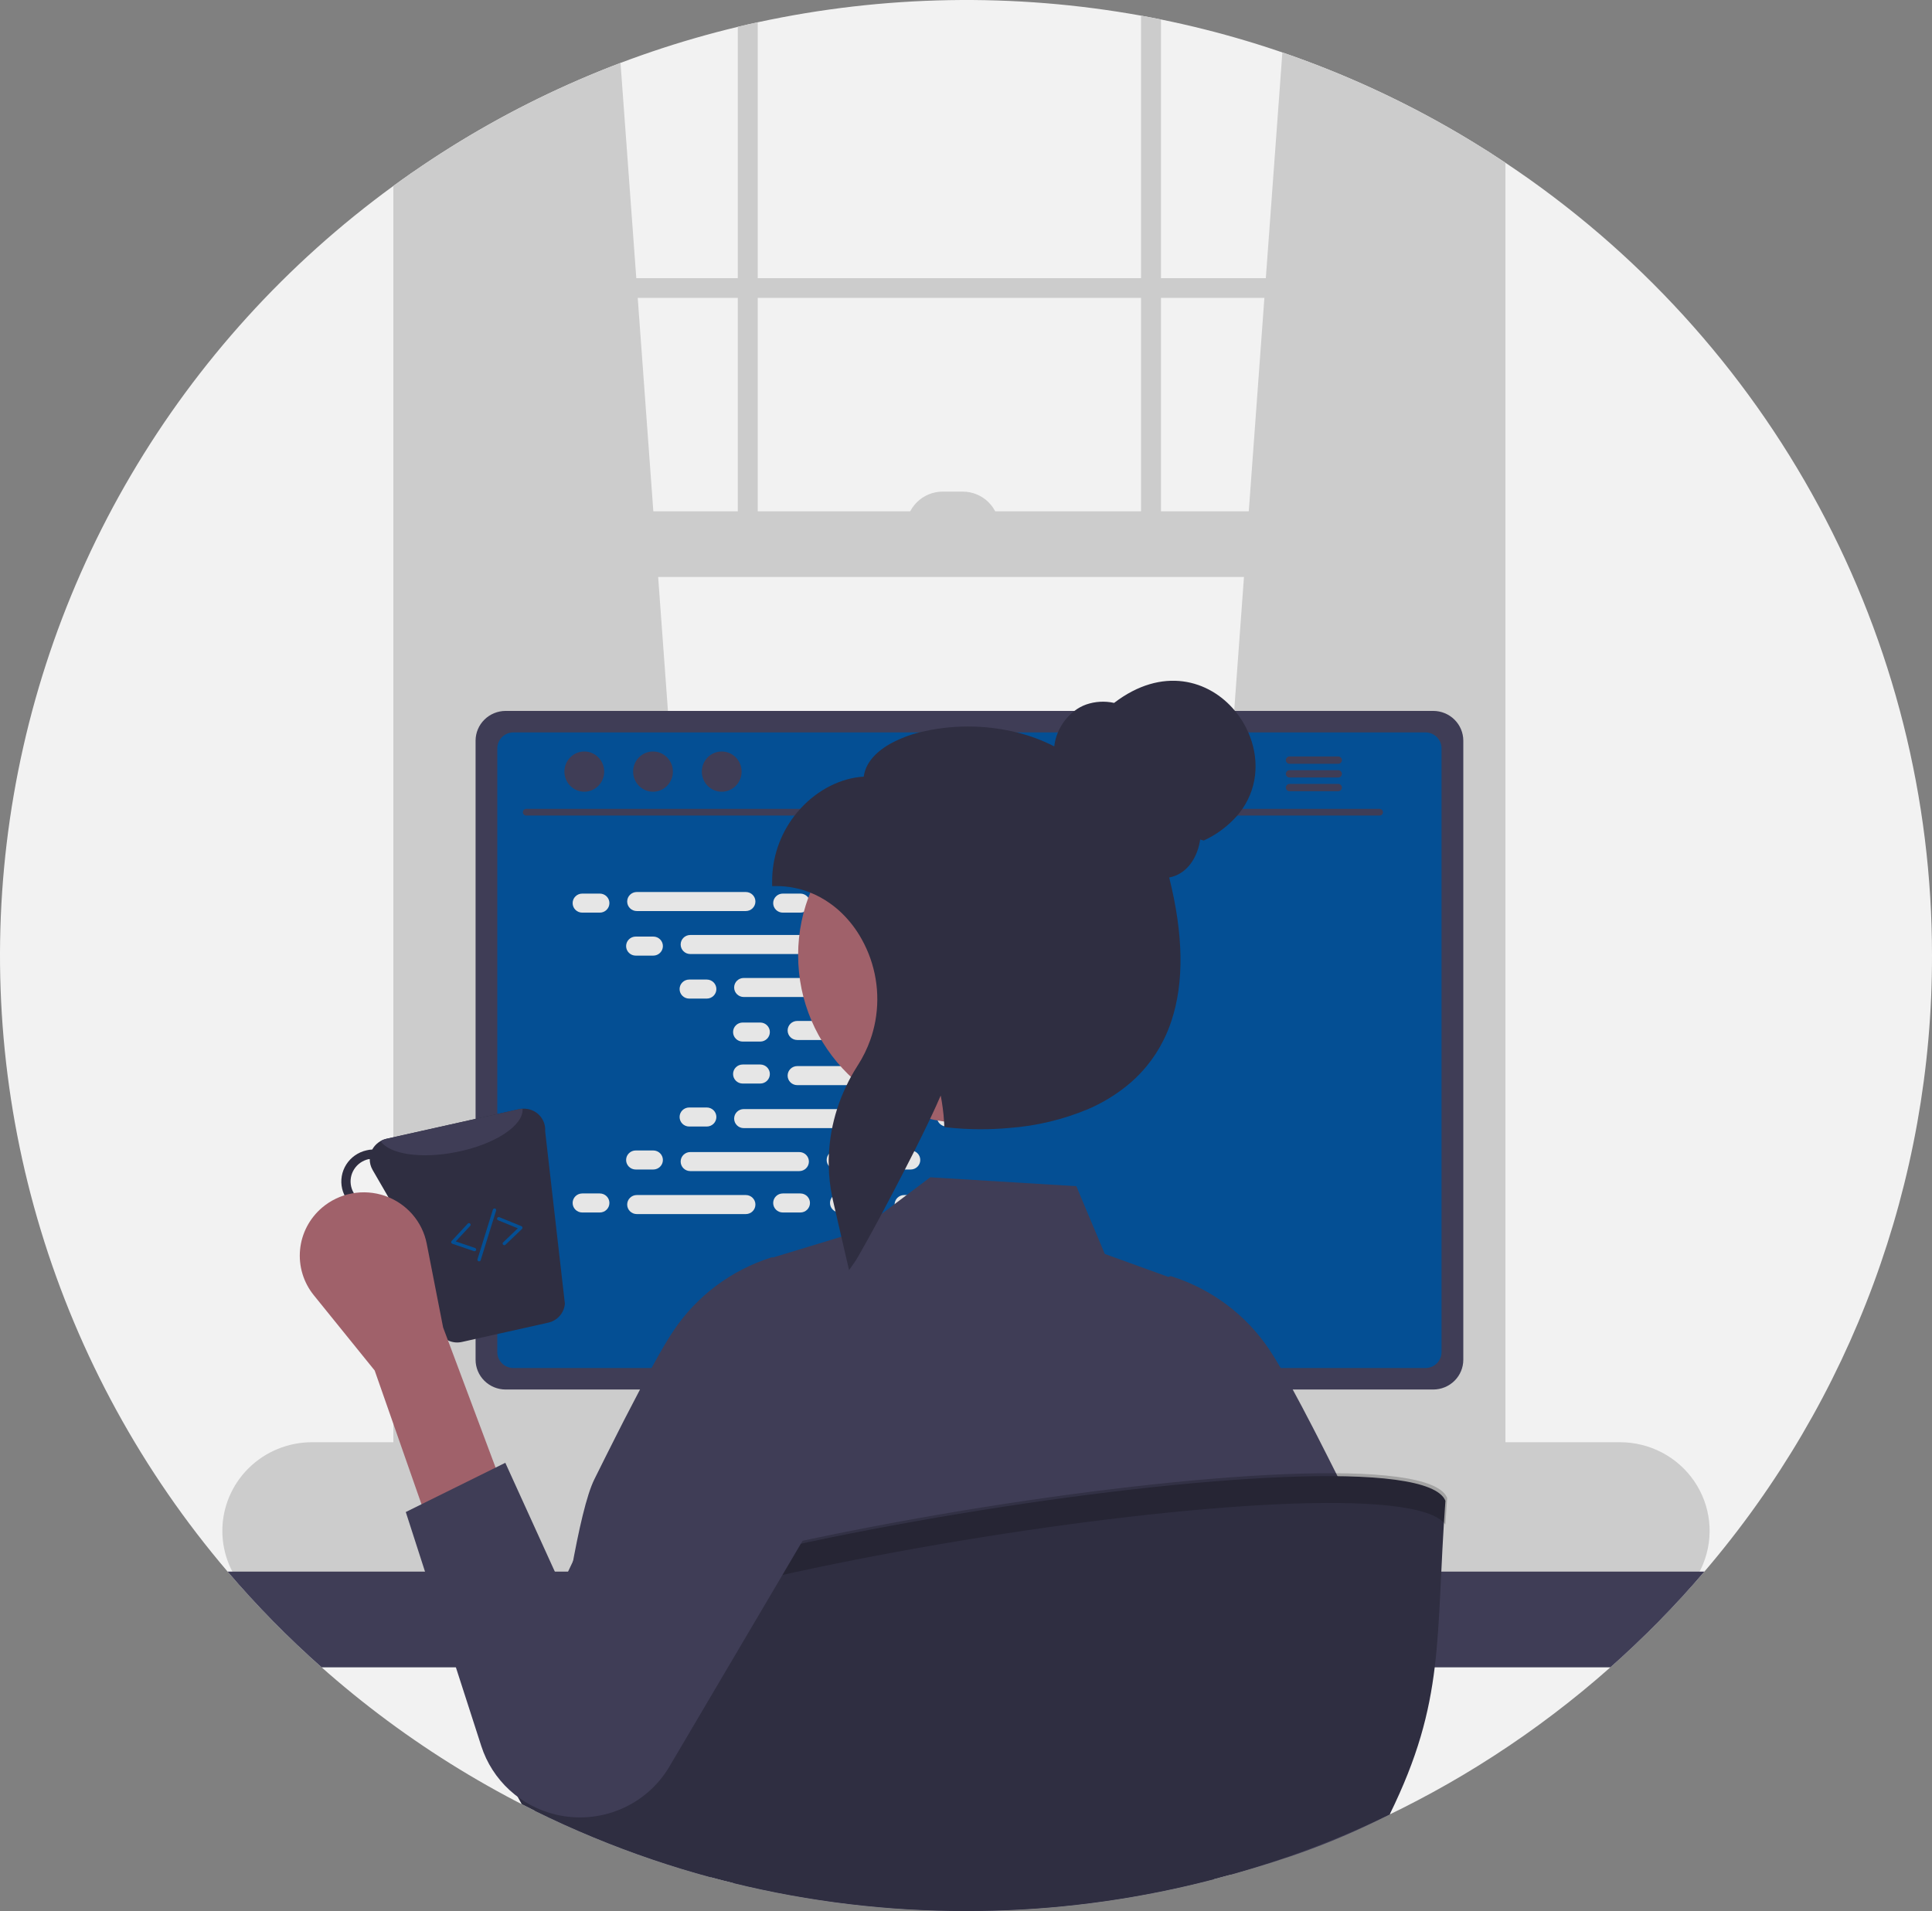 <svg width="556" height="550" viewBox="0 0 556 550" fill="none" xmlns="http://www.w3.org/2000/svg">
<rect x="0" y="0" width="556" height="550" fill="#808080" stroke="none"/>
<g clip-path="url(#clip0_2_37)">
<path d="M556 275C556.097 339.915 532.884 402.753 490.502 452.313C488.963 454.121 487.395 455.9 485.798 457.67C467.006 478.576 445.117 496.54 420.877 510.948C415.317 514.25 409.635 517.362 403.831 520.283C403.244 520.578 402.648 520.873 402.061 521.158C401.359 521.51 400.647 521.853 399.935 522.196C385.249 529.306 369.951 535.108 354.224 539.533C352.589 539.99 350.95 540.434 349.308 540.865C328.62 546.28 307.367 549.31 285.974 549.895C284.859 549.924 283.762 549.943 282.704 549.962C282.329 549.971 281.963 549.981 281.598 549.981C280.395 549.99 279.202 550 278 550C255.456 550.016 232.994 547.323 211.107 541.978C208.914 541.445 206.73 540.884 204.556 540.294C193.105 537.202 181.868 533.378 170.917 528.847C165.145 526.468 159.476 523.902 153.91 521.149C152.65 520.521 151.39 519.893 150.149 519.246C149.62 518.989 149.1 518.713 148.581 518.446C118.913 502.956 92.308 482.308 70.039 457.49C68.5 455.786 66.989 454.055 65.498 452.313C40.962 423.536 22.659 390.081 11.724 354.022C0.789 317.963 -2.546 280.067 1.926 242.682C6.398 205.296 18.581 169.216 37.722 136.678C56.863 104.139 82.552 75.834 113.201 53.516C114.778 52.364 116.366 51.222 117.972 50.109C118.289 49.89 118.607 49.671 118.924 49.452C147.151 29.894 178.832 15.741 212.328 7.727C214.233 7.26 216.138 6.823 218.062 6.413C254.343 -1.437 291.839 -2.087 328.377 4.501C330.291 4.853 332.205 5.215 334.11 5.605C367.307 12.34 398.968 25.058 427.514 43.125C428.149 43.524 428.784 43.924 429.419 44.343C430.698 45.161 431.977 45.998 433.238 46.845C471.052 71.993 502.03 105.959 523.439 145.748C544.848 185.537 556.03 229.926 556 275Z" fill="#F2F2F2"/>
<path d="M207.779 417.267L118.924 425.07L117.972 425.156V50.109C118.289 49.89 118.607 49.671 118.924 49.452C137.442 36.639 157.474 26.113 178.574 18.108L183.114 80.055L183.528 85.726L188.02 147.158L189.406 166.056L207.615 415.079L207.779 417.267Z" fill="#CCCCCC"/>
<path d="M427.514 43.125C428.149 43.524 428.784 43.924 429.419 44.343V425.156L427.514 424.984L339.622 417.267L339.785 415.079L357.995 166.056L359.38 147.158L363.872 85.726L364.286 80.055L369.047 15.092C389.581 22.133 409.205 31.542 427.514 43.125Z" fill="#CCCCCC"/>
<path d="M427.514 43.125V430.351C427.514 437.783 422.339 443.825 415.971 443.825H130.468C125.196 443.825 120.723 439.676 119.367 434.015C119.071 432.816 118.922 431.586 118.924 430.351V49.452C118.607 49.671 118.289 49.89 117.972 50.109C116.366 51.222 114.778 52.364 113.201 53.516V430.351C113.116 435.996 115.247 441.454 119.146 445.576C121.19 447.695 123.776 449.227 126.629 450.01C127.88 450.347 129.171 450.517 130.468 450.515H415.971C417.27 450.516 418.564 450.346 419.818 450.01C427.495 447.965 433.238 439.933 433.238 430.351V46.845C431.977 45.998 430.698 45.161 429.419 44.343C428.784 43.924 428.149 43.524 427.514 43.125Z" fill="#CCCCCC"/>
<path d="M430.378 80.058H116.063V85.729H430.378V80.058Z" fill="#CCCCCC"/>
<path d="M212.328 7.727C214.233 7.26 216.138 6.823 218.062 6.414V160.385H212.328V7.727Z" fill="#CCCCCC"/>
<path d="M328.377 4.501C330.291 4.853 332.205 5.215 334.11 5.605V160.385H328.377V4.501Z" fill="#CCCCCC"/>
<path d="M466.203 415.079H89.787C82.945 415.079 76.383 417.767 71.544 422.554C66.706 427.34 63.988 433.831 63.988 440.6C63.988 447.368 66.706 453.859 71.544 458.645C76.383 463.431 82.945 466.12 89.787 466.12H466.203C469.867 466.121 473.489 465.348 476.826 463.853C480.164 462.358 483.141 460.176 485.557 457.452C486.651 456.22 487.624 454.888 488.462 453.474C489.111 452.39 489.674 451.257 490.146 450.087C491.717 446.215 492.305 442.021 491.856 437.872C491.408 433.724 489.937 429.748 487.574 426.292C485.211 422.836 482.027 420.007 478.301 418.052C474.575 416.097 470.421 415.076 466.203 415.079Z" fill="#CCCCCC"/>
<path d="M430.378 147.157H117.973V166.058H430.378V147.157Z" fill="#CCCCCC"/>
<path d="M271.31 141.487H277.042C278.422 141.487 279.788 141.756 281.063 142.278C282.338 142.801 283.497 143.566 284.473 144.532C285.449 145.497 286.223 146.643 286.751 147.904C287.279 149.166 287.551 150.517 287.551 151.883H260.801C260.801 149.125 261.908 146.481 263.879 144.532C265.849 142.582 268.523 141.487 271.31 141.487Z" fill="#CCCCCC"/>
<path d="M490.502 452.313C482.145 462.108 473.106 471.313 463.452 479.861H92.548C82.894 471.313 73.855 462.108 65.498 452.313H490.502Z" fill="#3F3D56"/>
<path d="M309.051 356.901H246.602C246.266 356.897 245.931 356.948 245.612 357.053C244.934 357.26 244.341 357.677 243.92 358.242C243.499 358.807 243.273 359.491 243.274 360.193V457.785H312.389V360.193C312.389 359.76 312.302 359.331 312.134 358.931C311.966 358.531 311.72 358.168 311.41 357.862C311.1 357.557 310.732 357.314 310.327 357.149C309.923 356.984 309.489 356.9 309.051 356.901ZM285.417 405.049C285.419 406.632 284.891 408.171 283.916 409.427C282.985 410.645 281.692 411.543 280.218 411.995C278.743 412.447 277.163 412.431 275.699 411.947C274.235 411.464 272.961 410.538 272.057 409.301C271.153 408.063 270.665 406.576 270.66 405.049V393.726C270.678 391.802 271.464 389.963 272.845 388.609C274.227 387.254 276.093 386.495 278.038 386.495C279.983 386.495 281.85 387.254 283.232 388.609C284.613 389.963 285.399 391.802 285.417 393.726V405.049Z" fill="#2F2E41"/>
<path d="M243.062 454.663V464.074C243.062 464.562 243.258 465.031 243.605 465.376C243.953 465.722 244.426 465.918 244.919 465.92H310.744C311.237 465.916 311.708 465.72 312.056 465.375C312.404 465.029 312.599 464.562 312.601 464.074V454.663H243.062Z" fill="#3F3D56"/>
<path d="M412.46 204.604H145.522C143.228 204.607 141.029 205.509 139.407 207.112C137.784 208.715 136.87 210.89 136.865 213.158V391.347C136.866 393.618 137.779 395.795 139.402 397.401C141.025 399.006 143.226 399.909 145.522 399.911H412.46C414.755 399.909 416.956 399.006 418.579 397.401C420.203 395.795 421.115 393.618 421.117 391.347V213.158C421.112 210.89 420.197 208.715 418.575 207.112C416.952 205.509 414.753 204.607 412.46 204.604Z" fill="#3F3D56"/>
<path d="M410.228 210.789H147.744C146.516 210.792 145.339 211.276 144.472 212.136C143.604 212.996 143.117 214.161 143.117 215.375V389.149C143.119 390.362 143.607 391.525 144.475 392.383C145.342 393.241 146.518 393.724 147.744 393.726H410.228C411.454 393.724 412.63 393.241 413.497 392.383C414.365 391.525 414.853 390.362 414.855 389.149V215.375C414.855 214.161 414.368 212.996 413.5 212.136C412.633 211.276 411.456 210.792 410.228 210.789Z" fill="#044F94"/>
<path d="M361.919 465.768L359.495 454.378C359.395 453.914 359.179 453.481 358.866 453.121C358.554 452.76 358.155 452.482 357.706 452.313C357.381 452.187 357.035 452.123 356.686 452.123H205.364C205.015 452.123 204.669 452.187 204.344 452.313C203.896 452.482 203.497 452.76 203.184 453.121C202.872 453.481 202.656 453.914 202.555 454.378L200.131 465.768C200.043 466.182 200.05 466.609 200.151 467.02C200.251 467.43 200.443 467.814 200.712 468.142C200.981 468.47 201.32 468.735 201.706 468.917C202.091 469.099 202.513 469.193 202.94 469.194H359.101C359.529 469.196 359.953 469.102 360.339 468.919C360.726 468.736 361.065 468.469 361.333 468.138C361.602 467.811 361.795 467.428 361.896 467.018C361.998 466.609 362.006 466.181 361.919 465.768Z" fill="#2F2E41"/>
<path d="M210.813 454.174H206.943C206.683 454.174 206.473 454.382 206.473 454.639V456.564C206.473 456.821 206.683 457.029 206.943 457.029H210.813C211.073 457.029 211.283 456.821 211.283 456.564V454.639C211.283 454.382 211.073 454.174 210.813 454.174Z" fill="#3F3D56"/>
<path d="M220.433 454.174H216.562C216.303 454.174 216.093 454.382 216.093 454.639V456.564C216.093 456.821 216.303 457.029 216.562 457.029H220.433C220.692 457.029 220.902 456.821 220.902 456.564V454.639C220.902 454.382 220.692 454.174 220.433 454.174Z" fill="#3F3D56"/>
<path d="M230.052 454.174H226.182C225.922 454.174 225.712 454.382 225.712 454.639V456.564C225.712 456.821 225.922 457.029 226.182 457.029H230.052C230.311 457.029 230.522 456.821 230.522 456.564V454.639C230.522 454.382 230.311 454.174 230.052 454.174Z" fill="#3F3D56"/>
<path d="M239.671 454.174H235.801C235.542 454.174 235.331 454.382 235.331 454.639V456.564C235.331 456.821 235.542 457.029 235.801 457.029H239.671C239.931 457.029 240.141 456.821 240.141 456.564V454.639C240.141 454.382 239.931 454.174 239.671 454.174Z" fill="#3F3D56"/>
<path d="M249.291 454.174H245.42C245.161 454.174 244.951 454.382 244.951 454.639V456.564C244.951 456.821 245.161 457.029 245.42 457.029H249.291C249.55 457.029 249.76 456.821 249.76 456.564V454.639C249.76 454.382 249.55 454.174 249.291 454.174Z" fill="#3F3D56"/>
<path d="M258.91 454.174H255.04C254.78 454.174 254.57 454.382 254.57 454.639V456.564C254.57 456.821 254.78 457.029 255.04 457.029H258.91C259.17 457.029 259.38 456.821 259.38 456.564V454.639C259.38 454.382 259.17 454.174 258.91 454.174Z" fill="#3F3D56"/>
<path d="M268.53 454.174H264.659C264.4 454.174 264.189 454.382 264.189 454.639V456.564C264.189 456.821 264.4 457.029 264.659 457.029H268.53C268.789 457.029 268.999 456.821 268.999 456.564V454.639C268.999 454.382 268.789 454.174 268.53 454.174Z" fill="#3F3D56"/>
<path d="M278.149 454.174H274.278C274.019 454.174 273.809 454.382 273.809 454.639V456.564C273.809 456.821 274.019 457.029 274.278 457.029H278.149C278.408 457.029 278.619 456.821 278.619 456.564V454.639C278.619 454.382 278.408 454.174 278.149 454.174Z" fill="#3F3D56"/>
<path d="M287.768 454.174H283.898C283.638 454.174 283.428 454.382 283.428 454.639V456.564C283.428 456.821 283.638 457.029 283.898 457.029H287.768C288.028 457.029 288.238 456.821 288.238 456.564V454.639C288.238 454.382 288.028 454.174 287.768 454.174Z" fill="#3F3D56"/>
<path d="M297.388 454.174H293.517C293.258 454.174 293.048 454.382 293.048 454.639V456.564C293.048 456.821 293.258 457.029 293.517 457.029H297.388C297.647 457.029 297.857 456.821 297.857 456.564V454.639C297.857 454.382 297.647 454.174 297.388 454.174Z" fill="#3F3D56"/>
<path d="M307.007 454.174H303.137C302.877 454.174 302.667 454.382 302.667 454.639V456.564C302.667 456.821 302.877 457.029 303.137 457.029H307.007C307.266 457.029 307.477 456.821 307.477 456.564V454.639C307.477 454.382 307.266 454.174 307.007 454.174Z" fill="#3F3D56"/>
<path d="M316.626 454.174H312.756C312.497 454.174 312.286 454.382 312.286 454.639V456.564C312.286 456.821 312.497 457.029 312.756 457.029H316.626C316.886 457.029 317.096 456.821 317.096 456.564V454.639C317.096 454.382 316.886 454.174 316.626 454.174Z" fill="#3F3D56"/>
<path d="M326.246 454.174H322.375C322.116 454.174 321.906 454.382 321.906 454.639V456.564C321.906 456.821 322.116 457.029 322.375 457.029H326.246C326.505 457.029 326.715 456.821 326.715 456.564V454.639C326.715 454.382 326.505 454.174 326.246 454.174Z" fill="#3F3D56"/>
<path d="M335.865 454.174H331.995C331.735 454.174 331.525 454.382 331.525 454.639V456.564C331.525 456.821 331.735 457.029 331.995 457.029H335.865C336.125 457.029 336.335 456.821 336.335 456.564V454.639C336.335 454.382 336.125 454.174 335.865 454.174Z" fill="#3F3D56"/>
<path d="M345.485 454.174H341.614C341.355 454.174 341.144 454.382 341.144 454.639V456.564C341.144 456.821 341.355 457.029 341.614 457.029H345.485C345.744 457.029 345.954 456.821 345.954 456.564V454.639C345.954 454.382 345.744 454.174 345.485 454.174Z" fill="#3F3D56"/>
<path d="M355.104 454.174H351.233C350.974 454.174 350.764 454.382 350.764 454.639V456.564C350.764 456.821 350.974 457.029 351.233 457.029H355.104C355.363 457.029 355.574 456.821 355.574 456.564V454.639C355.574 454.382 355.363 454.174 355.104 454.174Z" fill="#3F3D56"/>
<path d="M210.7 458.932H206.829C206.57 458.932 206.36 459.14 206.36 459.397V461.322C206.36 461.579 206.57 461.787 206.829 461.787H210.7C210.959 461.787 211.169 461.579 211.169 461.322V459.397C211.169 459.14 210.959 458.932 210.7 458.932Z" fill="#3F3D56"/>
<path d="M220.319 458.932H216.449C216.189 458.932 215.979 459.14 215.979 459.397V461.322C215.979 461.579 216.189 461.787 216.449 461.787H220.319C220.578 461.787 220.789 461.579 220.789 461.322V459.397C220.789 459.14 220.578 458.932 220.319 458.932Z" fill="#3F3D56"/>
<path d="M229.938 458.932H226.068C225.809 458.932 225.598 459.14 225.598 459.397V461.322C225.598 461.579 225.809 461.787 226.068 461.787H229.938C230.198 461.787 230.408 461.579 230.408 461.322V459.397C230.408 459.14 230.198 458.932 229.938 458.932Z" fill="#3F3D56"/>
<path d="M239.558 458.932H235.687C235.428 458.932 235.218 459.14 235.218 459.397V461.322C235.218 461.579 235.428 461.787 235.687 461.787H239.558C239.817 461.787 240.027 461.579 240.027 461.322V459.397C240.027 459.14 239.817 458.932 239.558 458.932Z" fill="#3F3D56"/>
<path d="M249.177 458.932H245.307C245.047 458.932 244.837 459.14 244.837 459.397V461.322C244.837 461.579 245.047 461.787 245.307 461.787H249.177C249.436 461.787 249.647 461.579 249.647 461.322V459.397C249.647 459.14 249.436 458.932 249.177 458.932Z" fill="#3F3D56"/>
<path d="M258.797 458.932H254.926C254.667 458.932 254.456 459.14 254.456 459.397V461.322C254.456 461.579 254.667 461.787 254.926 461.787H258.797C259.056 461.787 259.266 461.579 259.266 461.322V459.397C259.266 459.14 259.056 458.932 258.797 458.932Z" fill="#3F3D56"/>
<path d="M268.416 458.932H264.545C264.286 458.932 264.076 459.14 264.076 459.397V461.322C264.076 461.579 264.286 461.787 264.545 461.787H268.416C268.675 461.787 268.885 461.579 268.885 461.322V459.397C268.885 459.14 268.675 458.932 268.416 458.932Z" fill="#3F3D56"/>
<path d="M278.035 458.932H274.165C273.905 458.932 273.695 459.14 273.695 459.397V461.322C273.695 461.579 273.905 461.787 274.165 461.787H278.035C278.295 461.787 278.505 461.579 278.505 461.322V459.397C278.505 459.14 278.295 458.932 278.035 458.932Z" fill="#3F3D56"/>
<path d="M287.655 458.932H283.784C283.525 458.932 283.315 459.14 283.315 459.397V461.322C283.315 461.579 283.525 461.787 283.784 461.787H287.655C287.914 461.787 288.124 461.579 288.124 461.322V459.397C288.124 459.14 287.914 458.932 287.655 458.932Z" fill="#3F3D56"/>
<path d="M297.274 458.932H293.404C293.144 458.932 292.934 459.14 292.934 459.397V461.322C292.934 461.579 293.144 461.787 293.404 461.787H297.274C297.533 461.787 297.744 461.579 297.744 461.322V459.397C297.744 459.14 297.533 458.932 297.274 458.932Z" fill="#3F3D56"/>
<path d="M306.893 458.932H303.023C302.764 458.932 302.553 459.14 302.553 459.397V461.322C302.553 461.579 302.764 461.787 303.023 461.787H306.893C307.153 461.787 307.363 461.579 307.363 461.322V459.397C307.363 459.14 307.153 458.932 306.893 458.932Z" fill="#3F3D56"/>
<path d="M316.513 458.932H312.642C312.383 458.932 312.173 459.14 312.173 459.397V461.322C312.173 461.579 312.383 461.787 312.642 461.787H316.513C316.772 461.787 316.982 461.579 316.982 461.322V459.397C316.982 459.14 316.772 458.932 316.513 458.932Z" fill="#3F3D56"/>
<path d="M326.132 458.932H322.262C322.002 458.932 321.792 459.14 321.792 459.397V461.322C321.792 461.579 322.002 461.787 322.262 461.787H326.132C326.391 461.787 326.602 461.579 326.602 461.322V459.397C326.602 459.14 326.391 458.932 326.132 458.932Z" fill="#3F3D56"/>
<path d="M335.752 458.932H331.881C331.622 458.932 331.411 459.14 331.411 459.397V461.322C331.411 461.579 331.622 461.787 331.881 461.787H335.752C336.011 461.787 336.221 461.579 336.221 461.322V459.397C336.221 459.14 336.011 458.932 335.752 458.932Z" fill="#3F3D56"/>
<path d="M345.371 458.932H341.5C341.241 458.932 341.031 459.14 341.031 459.397V461.322C341.031 461.579 341.241 461.787 341.5 461.787H345.371C345.63 461.787 345.841 461.579 345.841 461.322V459.397C345.841 459.14 345.63 458.932 345.371 458.932Z" fill="#3F3D56"/>
<path d="M354.99 458.932H351.12C350.86 458.932 350.65 459.14 350.65 459.397V461.322C350.65 461.579 350.86 461.787 351.12 461.787H354.99C355.25 461.787 355.46 461.579 355.46 461.322V459.397C355.46 459.14 355.25 458.932 354.99 458.932Z" fill="#3F3D56"/>
<path d="M290.54 464.641H253.002C252.743 464.641 252.533 464.849 252.533 465.106V467.031C252.533 467.288 252.743 467.496 253.002 467.496H290.54C290.8 467.496 291.01 467.288 291.01 467.031V465.106C291.01 464.849 290.8 464.641 290.54 464.641Z" fill="#3F3D56"/>
<path d="M397.038 234.727H151.433C151.178 234.721 150.935 234.617 150.756 234.437C150.577 234.256 150.477 234.013 150.477 233.761C150.477 233.508 150.577 233.266 150.756 233.085C150.935 232.904 151.178 232.8 151.433 232.795H397.038C397.293 232.8 397.536 232.904 397.715 233.085C397.893 233.266 397.993 233.508 397.993 233.761C397.993 234.013 397.893 234.256 397.715 234.437C397.536 234.617 397.293 234.721 397.038 234.727Z" fill="#3F3D56"/>
<path d="M168.151 227.862C171.313 227.862 173.875 225.27 173.875 222.073C173.875 218.876 171.313 216.285 168.151 216.285C164.99 216.285 162.428 218.876 162.428 222.073C162.428 225.27 164.99 227.862 168.151 227.862Z" fill="#3F3D56"/>
<path d="M187.925 227.862C191.086 227.862 193.649 225.27 193.649 222.073C193.649 218.876 191.086 216.285 187.925 216.285C184.764 216.285 182.201 218.876 182.201 222.073C182.201 225.27 184.764 227.862 187.925 227.862Z" fill="#3F3D56"/>
<path d="M207.699 227.862C210.86 227.862 213.423 225.27 213.423 222.073C213.423 218.876 210.86 216.285 207.699 216.285C204.537 216.285 201.975 218.876 201.975 222.073C201.975 225.27 204.537 227.862 207.699 227.862Z" fill="#3F3D56"/>
<path d="M385.131 217.716H371.087C370.809 217.723 370.545 217.836 370.351 218.033C370.157 218.229 370.048 218.493 370.048 218.768C370.048 219.042 370.157 219.306 370.351 219.503C370.545 219.699 370.809 219.813 371.087 219.819H385.131C385.41 219.815 385.677 219.703 385.873 219.506C386.069 219.309 386.179 219.044 386.179 218.768C386.179 218.491 386.069 218.226 385.873 218.029C385.677 217.833 385.41 217.72 385.131 217.716Z" fill="#3F3D56"/>
<path d="M385.131 221.665H371.087C370.809 221.671 370.544 221.785 370.35 221.981C370.156 222.178 370.047 222.442 370.047 222.717C370.047 222.992 370.156 223.256 370.35 223.452C370.544 223.649 370.809 223.762 371.087 223.768H385.131C385.411 223.765 385.678 223.653 385.874 223.456C386.071 223.259 386.181 222.993 386.181 222.717C386.181 222.44 386.071 222.174 385.874 221.978C385.678 221.781 385.411 221.669 385.131 221.665Z" fill="#3F3D56"/>
<path d="M385.131 225.614H371.087C370.809 225.621 370.545 225.734 370.351 225.931C370.157 226.127 370.048 226.391 370.048 226.666C370.048 226.94 370.157 227.204 370.351 227.401C370.545 227.597 370.809 227.711 371.087 227.717H385.131C385.41 227.713 385.677 227.601 385.873 227.404C386.069 227.207 386.179 226.942 386.179 226.666C386.179 226.389 386.069 226.124 385.873 225.927C385.677 225.731 385.41 225.618 385.131 225.614Z" fill="#3F3D56"/>
<path d="M172.61 257.18H167.564C166.034 257.18 164.794 258.407 164.794 259.921C164.794 261.434 166.034 262.661 167.564 262.661H172.61C174.14 262.661 175.381 261.434 175.381 259.921C175.381 258.407 174.14 257.18 172.61 257.18Z" fill="#E6E6E6"/>
<path d="M230.327 257.18H225.28C223.75 257.18 222.51 258.407 222.51 259.921C222.51 261.434 223.75 262.661 225.28 262.661H230.327C231.857 262.661 233.097 261.434 233.097 259.921C233.097 258.407 231.857 257.18 230.327 257.18Z" fill="#E6E6E6"/>
<path d="M246.68 257.18H241.633C240.103 257.18 238.863 258.407 238.863 259.921C238.863 261.434 240.103 262.661 241.633 262.661H246.68C248.21 262.661 249.45 261.434 249.45 259.921C249.45 258.407 248.21 257.18 246.68 257.18Z" fill="#E6E6E6"/>
<path d="M214.628 256.724H183.263C181.733 256.724 180.493 257.95 180.493 259.464C180.493 260.978 181.733 262.204 183.263 262.204H214.628C216.158 262.204 217.398 260.978 217.398 259.464C217.398 257.95 216.158 256.724 214.628 256.724Z" fill="#E6E6E6"/>
<path d="M291.583 256.724H260.218C258.688 256.724 257.448 257.95 257.448 259.464C257.448 260.978 258.688 262.204 260.218 262.204H291.583C293.113 262.204 294.353 260.978 294.353 259.464C294.353 257.95 293.113 256.724 291.583 256.724Z" fill="#E6E6E6"/>
<path d="M188.001 269.551H182.955C181.425 269.551 180.185 270.778 180.185 272.291C180.185 273.805 181.425 275.032 182.955 275.032H188.001C189.531 275.032 190.772 273.805 190.772 272.291C190.772 270.778 189.531 269.551 188.001 269.551Z" fill="#E6E6E6"/>
<path d="M245.718 269.551H240.671C239.141 269.551 237.901 270.778 237.901 272.291C237.901 273.805 239.141 275.032 240.671 275.032H245.718C247.248 275.032 248.488 273.805 248.488 272.291C248.488 270.778 247.248 269.551 245.718 269.551Z" fill="#E6E6E6"/>
<path d="M262.071 269.551H257.024C255.494 269.551 254.254 270.778 254.254 272.291C254.254 273.805 255.494 275.032 257.024 275.032H262.071C263.601 275.032 264.841 273.805 264.841 272.291C264.841 270.778 263.601 269.551 262.071 269.551Z" fill="#E6E6E6"/>
<path d="M230.019 269.094H198.654C197.124 269.094 195.883 270.321 195.883 271.834C195.883 273.348 197.124 274.575 198.654 274.575H230.019C231.549 274.575 232.789 273.348 232.789 271.834C232.789 270.321 231.549 269.094 230.019 269.094Z" fill="#E6E6E6"/>
<path d="M306.974 269.094H275.609C274.079 269.094 272.839 270.321 272.839 271.834C272.839 273.348 274.079 274.575 275.609 274.575H306.974C308.504 274.575 309.744 273.348 309.744 271.834C309.744 270.321 308.504 269.094 306.974 269.094Z" fill="#E6E6E6"/>
<path d="M203.392 281.921H198.346C196.816 281.921 195.576 283.148 195.576 284.661C195.576 286.175 196.816 287.402 198.346 287.402H203.392C204.922 287.402 206.163 286.175 206.163 284.661C206.163 283.148 204.922 281.921 203.392 281.921Z" fill="#E6E6E6"/>
<path d="M261.109 281.921H256.062C254.532 281.921 253.292 283.148 253.292 284.661C253.292 286.175 254.532 287.402 256.062 287.402H261.109C262.639 287.402 263.879 286.175 263.879 284.661C263.879 283.148 262.639 281.921 261.109 281.921Z" fill="#E6E6E6"/>
<path d="M277.462 281.921H272.415C270.885 281.921 269.645 283.148 269.645 284.661C269.645 286.175 270.885 287.402 272.415 287.402H277.462C278.992 287.402 280.232 286.175 280.232 284.661C280.232 283.148 278.992 281.921 277.462 281.921Z" fill="#E6E6E6"/>
<path d="M245.41 281.464H214.045C212.515 281.464 211.275 282.691 211.275 284.204C211.275 285.718 212.515 286.945 214.045 286.945H245.41C246.94 286.945 248.18 285.718 248.18 284.204C248.18 282.691 246.94 281.464 245.41 281.464Z" fill="#E6E6E6"/>
<path d="M322.365 281.464H291C289.47 281.464 288.23 282.691 288.23 284.204C288.23 285.718 289.47 286.945 291 286.945H322.365C323.895 286.945 325.135 285.718 325.135 284.204C325.135 282.691 323.895 281.464 322.365 281.464Z" fill="#E6E6E6"/>
<path d="M218.783 294.291H213.737C212.207 294.291 210.967 295.518 210.967 297.032C210.967 298.545 212.207 299.772 213.737 299.772H218.783C220.313 299.772 221.554 298.545 221.554 297.032C221.554 295.518 220.313 294.291 218.783 294.291Z" fill="#E6E6E6"/>
<path d="M276.5 294.291H271.453C269.923 294.291 268.683 295.518 268.683 297.032C268.683 298.545 269.923 299.772 271.453 299.772H276.5C278.03 299.772 279.27 298.545 279.27 297.032C279.27 295.518 278.03 294.291 276.5 294.291Z" fill="#E6E6E6"/>
<path d="M292.853 294.291H287.806C286.276 294.291 285.036 295.518 285.036 297.032C285.036 298.545 286.276 299.772 287.806 299.772H292.853C294.383 299.772 295.623 298.545 295.623 297.032C295.623 295.518 294.383 294.291 292.853 294.291Z" fill="#E6E6E6"/>
<path d="M260.801 293.834H229.436C227.906 293.834 226.666 295.061 226.666 296.575C226.666 298.088 227.906 299.315 229.436 299.315H260.801C262.331 299.315 263.571 298.088 263.571 296.575C263.571 295.061 262.331 293.834 260.801 293.834Z" fill="#E6E6E6"/>
<path d="M230.327 343.481H225.28C223.75 343.481 222.51 344.707 222.51 346.221C222.51 347.734 223.75 348.961 225.28 348.961H230.327C231.857 348.961 233.097 347.734 233.097 346.221C233.097 344.707 231.857 343.481 230.327 343.481Z" fill="#E6E6E6"/>
<path d="M246.68 343.481H241.633C240.103 343.481 238.863 344.707 238.863 346.221C238.863 347.734 240.103 348.961 241.633 348.961H246.68C248.21 348.961 249.45 347.734 249.45 346.221C249.45 344.707 248.21 343.481 246.68 343.481Z" fill="#E6E6E6"/>
<path d="M291.583 343.937H260.218C258.688 343.937 257.448 345.164 257.448 346.678C257.448 348.191 258.688 349.418 260.218 349.418H291.583C293.113 349.418 294.353 348.191 294.353 346.678C294.353 345.164 293.113 343.937 291.583 343.937Z" fill="#E6E6E6"/>
<path d="M172.61 343.481H167.564C166.034 343.481 164.794 344.707 164.794 346.221C164.794 347.734 166.034 348.961 167.564 348.961H172.61C174.14 348.961 175.381 347.734 175.381 346.221C175.381 344.707 174.14 343.481 172.61 343.481Z" fill="#E6E6E6"/>
<path d="M214.628 343.937H183.263C181.733 343.937 180.493 345.164 180.493 346.678C180.493 348.191 181.733 349.418 183.263 349.418H214.628C216.158 349.418 217.398 348.191 217.398 346.678C217.398 345.164 216.158 343.937 214.628 343.937Z" fill="#E6E6E6"/>
<path d="M188.001 331.11H182.955C181.425 331.11 180.185 332.337 180.185 333.851C180.185 335.364 181.425 336.591 182.955 336.591H188.001C189.531 336.591 190.772 335.364 190.772 333.851C190.772 332.337 189.531 331.11 188.001 331.11Z" fill="#E6E6E6"/>
<path d="M245.718 331.11H240.671C239.141 331.11 237.901 332.337 237.901 333.851C237.901 335.364 239.141 336.591 240.671 336.591H245.718C247.248 336.591 248.488 335.364 248.488 333.851C248.488 332.337 247.248 331.11 245.718 331.11Z" fill="#E6E6E6"/>
<path d="M262.071 331.11H257.024C255.494 331.11 254.254 332.337 254.254 333.851C254.254 335.364 255.494 336.591 257.024 336.591H262.071C263.601 336.591 264.841 335.364 264.841 333.851C264.841 332.337 263.601 331.11 262.071 331.11Z" fill="#E6E6E6"/>
<path d="M230.019 331.567H198.654C197.124 331.567 195.883 332.794 195.883 334.308C195.883 335.821 197.124 337.048 198.654 337.048H230.019C231.549 337.048 232.789 335.821 232.789 334.308C232.789 332.794 231.549 331.567 230.019 331.567Z" fill="#E6E6E6"/>
<path d="M203.392 318.74H198.346C196.816 318.74 195.576 319.967 195.576 321.48C195.576 322.994 196.816 324.221 198.346 324.221H203.392C204.922 324.221 206.163 322.994 206.163 321.48C206.163 319.967 204.922 318.74 203.392 318.74Z" fill="#E6E6E6"/>
<path d="M261.109 318.74H256.062C254.532 318.74 253.292 319.967 253.292 321.48C253.292 322.994 254.532 324.221 256.062 324.221H261.109C262.639 324.221 263.879 322.994 263.879 321.48C263.879 319.967 262.639 318.74 261.109 318.74Z" fill="#E6E6E6"/>
<path d="M277.462 318.74H272.415C270.885 318.74 269.645 319.967 269.645 321.48C269.645 322.994 270.885 324.221 272.415 324.221H277.462C278.992 324.221 280.232 322.994 280.232 321.48C280.232 319.967 278.992 318.74 277.462 318.74Z" fill="#E6E6E6"/>
<path d="M245.41 319.197H214.045C212.515 319.197 211.275 320.424 211.275 321.937C211.275 323.451 212.515 324.678 214.045 324.678H245.41C246.94 324.678 248.18 323.451 248.18 321.937C248.18 320.424 246.94 319.197 245.41 319.197Z" fill="#E6E6E6"/>
<path d="M218.783 306.37H213.737C212.207 306.37 210.967 307.597 210.967 309.11C210.967 310.624 212.207 311.851 213.737 311.851H218.783C220.313 311.851 221.554 310.624 221.554 309.11C221.554 307.597 220.313 306.37 218.783 306.37Z" fill="#E6E6E6"/>
<path d="M276.5 306.37H271.453C269.923 306.37 268.683 307.597 268.683 309.11C268.683 310.624 269.923 311.851 271.453 311.851H276.5C278.03 311.851 279.27 310.624 279.27 309.11C279.27 307.597 278.03 306.37 276.5 306.37Z" fill="#E6E6E6"/>
<path d="M292.853 306.37H287.806C286.276 306.37 285.036 307.597 285.036 309.11C285.036 310.624 286.276 311.851 287.806 311.851H292.853C294.383 311.851 295.623 310.624 295.623 309.11C295.623 307.597 294.383 306.37 292.853 306.37Z" fill="#E6E6E6"/>
<path d="M260.801 306.827H229.436C227.906 306.827 226.666 308.054 226.666 309.567C226.666 311.081 227.906 312.308 229.436 312.308H260.801C262.331 312.308 263.571 311.081 263.571 309.567C263.571 308.054 262.331 306.827 260.801 306.827Z" fill="#E6E6E6"/>
<path d="M399.983 522.186C399.397 522.481 398.8 522.776 398.213 523.061C383.015 530.579 370.856 534.851 354.224 539.533C352.82 524.023 351.463 496.76 350.145 479.861C349.799 475.474 349.453 471.792 349.116 469.194C349.031 467.813 348.746 466.451 348.27 465.15L348.327 469.194L348.472 479.861L349.308 540.865C328.62 546.28 307.367 549.31 285.974 549.895C284.859 549.924 283.762 549.943 282.704 549.962C282.329 549.971 281.963 549.981 281.598 549.981C280.395 549.99 279.202 550 278 550C255.456 550.017 232.994 547.323 211.107 541.978C211.578 526.63 212.05 499.672 212.502 479.861C212.598 475.988 212.684 472.382 212.781 469.194C212.963 462.381 213.156 457.471 213.339 455.824C213.177 456.116 213.051 456.426 212.963 456.747C212.072 460.851 211.465 465.009 211.145 469.194C210.809 472.382 210.472 475.988 210.135 479.861C208.346 500.443 206.48 528.428 204.556 540.294C193.105 537.202 181.868 533.378 170.917 528.847C165.145 526.468 159.476 523.902 153.91 521.149C154.968 514.298 156.074 506.618 157.209 498.654C158.094 492.478 159.008 486.131 159.941 479.861C161.384 470.174 162.866 460.677 164.366 452.313C166.56 440.095 168.81 430.275 171.042 425.765C173.158 421.483 175.275 417.258 177.324 413.214C178.035 411.796 178.747 410.397 179.44 409.036C179.603 408.713 179.767 408.399 179.93 408.085C181.402 405.221 182.826 402.48 184.182 399.911C185.346 397.713 186.452 395.638 187.501 393.726C190.04 389.082 192.195 385.381 193.792 383.04C200.468 373.023 210.406 365.565 221.957 361.906L222.246 361.83L222.448 361.915L242.12 355.939L244.996 355.064L246.929 354.474L253.74 349.345L257.443 346.557L260.916 343.94L267.707 338.83L309.754 341.39L317.94 360.888L336.274 367.52L336.592 367.377L336.871 367.263L337.159 367.339C348.708 371.002 358.646 378.459 365.325 388.473C366.229 389.815 367.326 391.585 368.566 393.726C369.625 395.543 370.779 397.618 372.029 399.911C373.809 403.175 375.752 406.857 377.811 410.844C378.263 411.72 378.725 412.614 379.186 413.518C380.042 415.193 380.911 416.902 381.793 418.647C383.842 422.691 385.958 426.916 388.075 431.208C389.912 434.928 391.768 442.579 393.596 452.313C395.106 460.401 396.607 469.936 398.059 479.861C399.964 492.726 397.934 508.131 399.656 519.969C399.762 520.721 399.878 521.453 399.983 522.186Z" fill="#3F3D56"/>
<path d="M278.592 323.267C305.599 323.267 327.493 301.61 327.493 274.894C327.493 248.178 305.599 226.52 278.592 226.52C251.584 226.52 229.69 248.178 229.69 274.894C229.69 301.61 251.584 323.267 278.592 323.267Z" fill="#A0616A"/>
<path d="M359.236 210.789C358.269 208.557 356.983 206.474 355.417 204.604C347.991 195.631 334.485 191.682 320.623 202.301C317.955 201.711 315.174 201.869 312.591 202.758C311.372 203.194 310.23 203.817 309.205 204.604C307.106 206.223 305.469 208.355 304.453 210.789C303.91 212.075 303.554 213.43 303.395 214.814C299.969 213.053 296.342 211.702 292.593 210.789C283.392 208.525 273.772 208.525 264.571 210.789C261.623 211.527 258.784 212.64 256.126 214.1C251.624 216.67 249.036 219.914 248.574 223.521C242.081 223.882 235.328 227.26 230.297 232.798C229.73 233.417 229.182 234.064 228.672 234.73C224.441 240.206 222.167 246.917 222.208 253.809V255.017H223.429C226.776 255.014 230.092 255.654 233.193 256.901C235.202 257.7 237.105 258.738 238.859 259.994C240.006 260.799 241.09 261.69 242.1 262.658C244.444 264.902 246.429 267.485 247.988 270.318C251.984 277.478 253.37 285.78 251.912 293.831C251.578 295.695 251.089 297.528 250.45 299.312C249.541 301.858 248.344 304.294 246.881 306.573C246.824 306.658 246.775 306.744 246.718 306.83C246.073 307.848 245.458 308.885 244.88 309.932C244.448 310.712 244.044 311.511 243.668 312.311C242.572 314.535 241.646 316.838 240.898 319.2C239.559 323.377 238.77 327.707 238.551 332.084C238.484 333.245 238.464 334.406 238.503 335.567C238.56 338.559 238.892 341.54 239.494 344.473C239.58 344.873 239.667 345.263 239.753 345.663L240.456 348.698L242.12 355.94L243.274 360.926L244.342 365.55L245.919 363.314C246.458 362.553 247.814 360.212 249.632 356.901C250.835 354.741 252.23 352.162 253.74 349.345C255.847 345.396 258.155 340.991 260.416 336.594C261.33 334.815 262.234 333.045 263.109 331.313C264.764 328.03 266.322 324.862 267.659 322.045C268.89 319.447 269.939 317.145 270.718 315.298C270.959 316.507 271.161 317.734 271.315 318.972C271.488 320.228 271.613 321.503 271.68 322.778C271.699 322.968 271.709 323.168 271.719 323.358L271.757 324.139L271.767 324.367L272.786 324.5C278.667 325.123 284.596 325.168 290.486 324.633H290.496C298.298 324.052 305.953 322.217 313.159 319.2C317.251 317.444 321.073 315.124 324.51 312.311C326.116 310.996 327.615 309.557 328.992 308.01C329.339 307.619 329.675 307.229 330.002 306.83C331.906 304.515 333.536 301.993 334.86 299.312C335.747 297.543 336.499 295.711 337.111 293.831C340.805 282.765 340.593 268.958 336.476 252.553C337.588 252.341 338.653 251.935 339.622 251.354C342.642 249.556 344.739 245.987 345.393 241.629L346.432 241.905C350.115 240.208 353.396 237.764 356.061 234.73C356.589 234.113 357.084 233.468 357.543 232.799C362.247 225.947 362.285 217.726 359.236 210.789Z" fill="#2F2E41"/>
<path opacity="0.2" d="M198.467 452.271L206.641 421.068L213.858 447.993L198.467 452.271Z" fill="black"/>
<path d="M415.971 431.94C413.046 471.792 416.077 489.338 399.935 522.196C385.249 529.306 369.951 535.108 354.224 539.533C352.589 539.99 350.95 540.434 349.308 540.865C328.62 546.28 307.367 549.31 285.974 549.895C284.859 549.924 283.762 549.943 282.704 549.962C282.329 549.971 281.963 549.981 281.598 549.981C280.395 549.99 279.202 550 278 550C255.456 550.016 232.994 547.323 211.107 541.978C208.914 541.445 206.73 540.884 204.556 540.294C193.105 537.202 181.868 533.378 170.917 528.847C165.145 526.468 159.476 523.902 153.91 521.149C152.65 520.521 151.39 519.893 150.149 519.246C143.771 508.15 140.145 494.657 140.068 478.443C144.483 450.505 406.217 407.847 415.971 431.94Z" fill="#2F2E41"/>
<path opacity="0.2" d="M415.963 438.765C416.113 436.298 416.28 433.749 416.474 431.096C406.72 407.002 144.987 449.66 140.571 477.598C140.583 480.16 140.694 482.645 140.88 485.072C151.573 457.498 400.223 416.954 415.963 438.765Z" fill="black"/>
<path d="M156.888 325.577C156.951 324.714 156.828 323.848 156.525 323.036C156.222 322.225 155.746 321.487 155.131 320.873C154.515 320.258 153.774 319.781 152.957 319.474C152.139 319.167 151.265 319.036 150.392 319.091C150.067 319.104 149.743 319.144 149.425 319.211L111.177 327.758C110.322 327.963 109.52 328.343 108.823 328.874C108.125 329.404 107.548 330.073 107.128 330.837C106.567 330.858 106.01 330.938 105.466 331.076C104.276 331.343 103.151 331.839 102.154 332.536C101.158 333.233 100.31 334.118 99.659 335.139C99.008 336.16 98.567 337.298 98.361 338.488C98.155 339.678 98.187 340.896 98.457 342.074C98.727 343.251 99.228 344.365 99.933 345.35C100.638 346.336 101.532 347.175 102.564 347.819C104.65 349.119 107.171 349.546 109.575 349.007C110.943 348.694 112.223 348.081 113.321 347.214L126.283 383.317C126.93 384.448 127.93 385.342 129.134 385.865C130.337 386.387 131.679 386.51 132.959 386.216L157.824 380.657C159.095 380.363 160.238 379.678 161.09 378.701C161.942 377.723 162.46 376.504 162.567 375.218L156.888 325.577ZM109.001 346.437C107.284 346.82 105.484 346.515 103.995 345.587C102.506 344.659 101.45 343.184 101.058 341.487C100.666 339.79 100.97 338.008 101.904 336.533C102.838 335.057 104.326 334.008 106.04 333.616C106.161 333.586 106.282 333.616 106.403 333.586C106.394 334.675 106.675 335.747 107.219 336.694L111.962 344.883C111.136 345.658 110.113 346.195 109.001 346.437Z" fill="#2F2E41"/>
<path d="M150.392 319.091C150.755 323.873 142.476 329.372 131.389 331.554C121.207 333.616 112.083 332.182 109.515 328.416C110.031 328.113 110.592 327.891 111.177 327.758L149.425 319.211C149.743 319.144 150.067 319.104 150.392 319.091Z" fill="#3F3D56"/>
<path d="M123.939 440.481L145.423 429.855L127.52 382.038L122.802 357.924C122.189 354.791 120.755 351.872 118.645 349.459C116.534 347.046 113.82 345.223 110.774 344.172C107.728 343.122 104.456 342.88 101.287 343.472C98.117 344.064 95.159 345.468 92.71 347.545C89.081 350.623 86.802 354.974 86.354 359.682C85.907 364.39 87.326 369.086 90.312 372.779L107.827 394.435L123.939 440.481Z" fill="#A0616A"/>
<path d="M145.423 421L116.778 435.168L138.516 502.547C140.077 507.385 142.876 511.742 146.64 515.196C150.405 518.65 155.007 521.083 160.002 522.259C166.161 523.71 172.626 523.183 178.461 520.754C184.297 518.325 189.198 514.12 192.455 508.75L250.099 411.012C254.184 404.277 255.445 396.229 253.613 388.587C251.78 380.945 246.999 374.315 240.292 370.112C236.684 367.852 232.636 366.369 228.41 365.759C224.185 365.148 219.877 365.425 215.767 366.571C211.656 367.717 207.836 369.706 204.555 372.409C201.273 375.112 198.603 378.468 196.72 382.259L161.536 456.42L145.423 421Z" fill="#3F3D56"/>
<path d="M136.563 360.109C136.51 360.109 136.457 360.1 136.407 360.083L130.153 357.953C130.077 357.927 130.009 357.883 129.955 357.825C129.901 357.767 129.862 357.697 129.843 357.62C129.823 357.543 129.823 357.463 129.843 357.387C129.862 357.31 129.901 357.24 129.955 357.181L134.606 352.172C134.649 352.126 134.7 352.088 134.758 352.061C134.815 352.035 134.877 352.02 134.94 352.017C135.004 352.014 135.067 352.024 135.126 352.045C135.186 352.066 135.24 352.099 135.287 352.141C135.334 352.184 135.371 352.235 135.398 352.292C135.425 352.348 135.44 352.41 135.442 352.473C135.445 352.535 135.435 352.598 135.413 352.656C135.391 352.715 135.358 352.769 135.315 352.815L131.16 357.289L136.72 359.183C136.827 359.22 136.918 359.293 136.976 359.39C137.035 359.486 137.056 359.6 137.038 359.711C137.019 359.822 136.961 359.923 136.874 359.996C136.787 360.069 136.677 360.109 136.563 360.109Z" fill="#044F94"/>
<path d="M145.136 358.373C145.04 358.373 144.946 358.344 144.867 358.292C144.787 358.239 144.726 358.163 144.69 358.075C144.654 357.988 144.645 357.891 144.665 357.798C144.685 357.706 144.732 357.621 144.801 357.555L149.028 353.512L143.35 351.197C143.291 351.173 143.238 351.138 143.193 351.094C143.149 351.05 143.113 350.998 143.089 350.94C143.064 350.883 143.052 350.821 143.052 350.758C143.051 350.696 143.064 350.634 143.088 350.576C143.112 350.518 143.147 350.466 143.192 350.421C143.237 350.377 143.29 350.342 143.348 350.318C143.406 350.294 143.469 350.282 143.532 350.282C143.595 350.282 143.658 350.294 143.716 350.318L150.074 352.91C150.148 352.94 150.213 352.987 150.264 353.049C150.314 353.11 150.348 353.182 150.363 353.26C150.378 353.338 150.374 353.418 150.35 353.493C150.325 353.568 150.283 353.636 150.225 353.691L145.47 358.239C145.38 358.325 145.26 358.373 145.136 358.373Z" fill="#044F94"/>
<path d="M137.876 363.019C137.828 363.019 137.78 363.012 137.735 362.998C137.674 362.979 137.618 362.949 137.569 362.91C137.521 362.87 137.48 362.821 137.451 362.766C137.421 362.71 137.403 362.65 137.397 362.588C137.391 362.525 137.398 362.463 137.416 362.403L141.855 348.13C141.893 348.009 141.978 347.909 142.09 347.85C142.203 347.792 142.335 347.779 142.456 347.817C142.578 347.854 142.68 347.937 142.74 348.048C142.799 348.16 142.812 348.29 142.775 348.41L138.336 362.684C138.305 362.781 138.244 362.866 138.162 362.926C138.079 362.986 137.979 363.019 137.876 363.019Z" fill="#044F94"/>
</g>
<defs>
<clipPath id="clip0_2_37">
<rect width="556" height="550" fill="white"/>
</clipPath>
</defs>
</svg>
